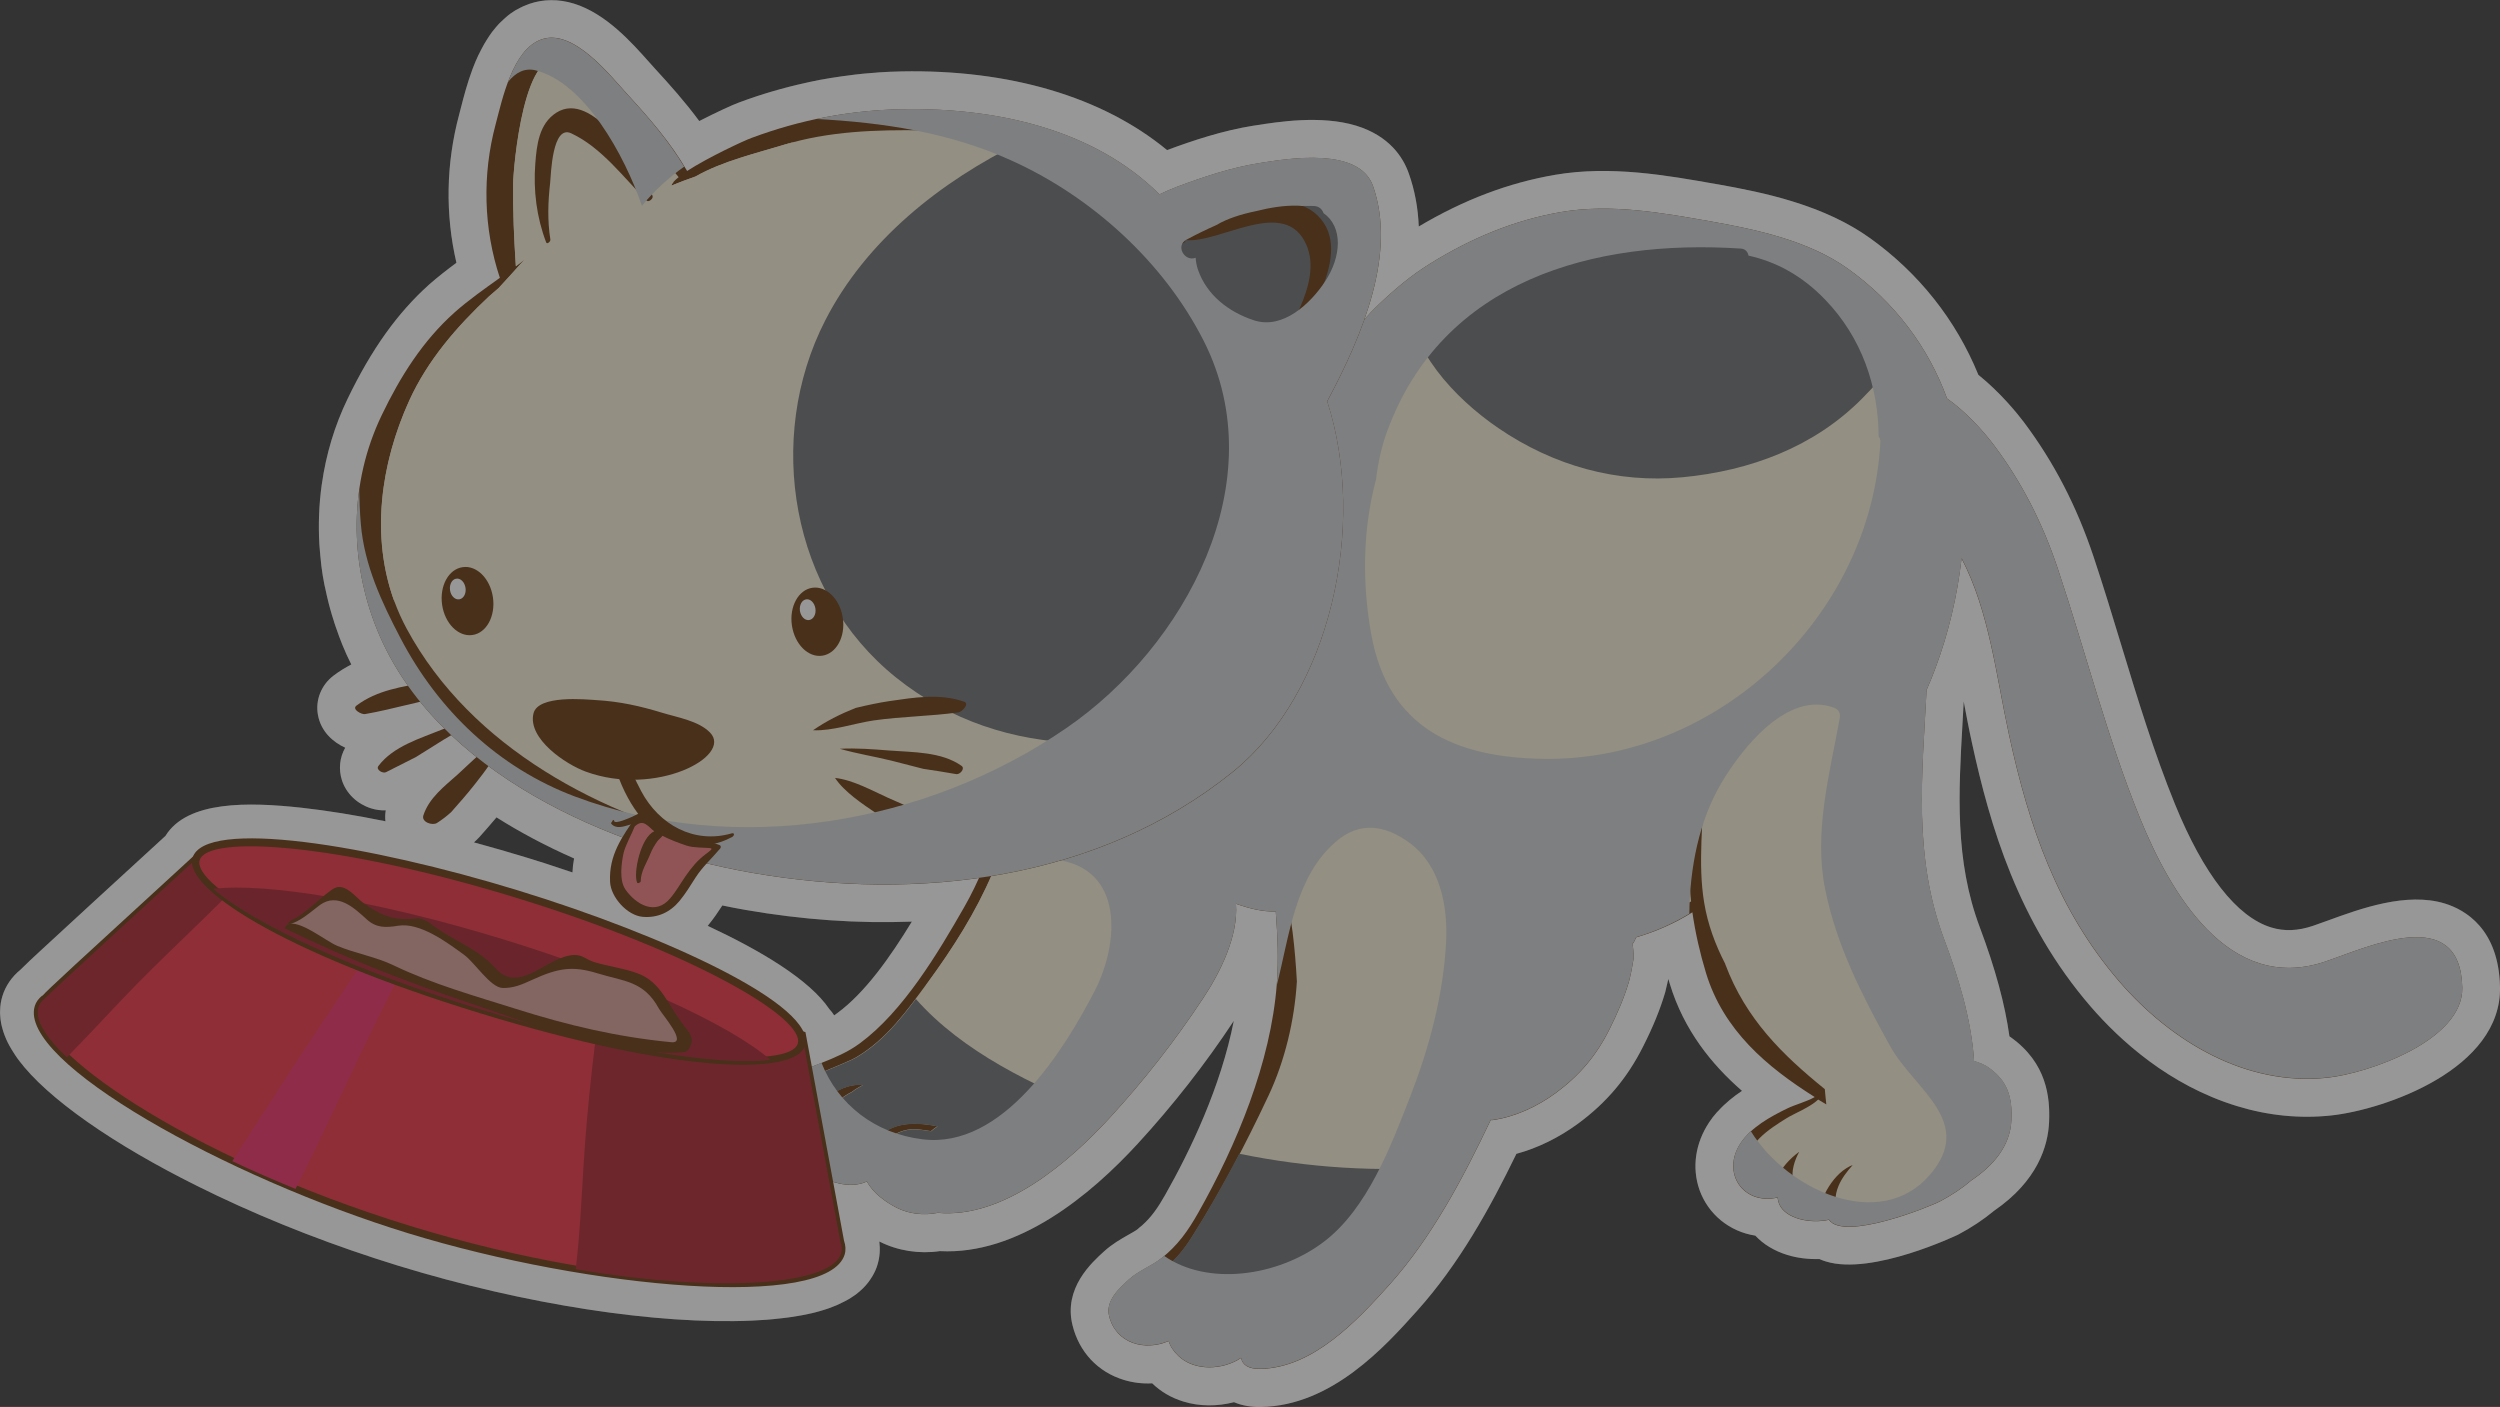 <?xml version="1.0" encoding="utf-8"?>
<!-- Generator: Adobe Illustrator 28.2.0, SVG Export Plug-In . SVG Version: 6.00 Build 0)  -->
<svg version="1.1" id="Layer_1" xmlns="http://www.w3.org/2000/svg" xmlns:xlink="http://www.w3.org/1999/xlink" x="0px" y="0px"
	 viewBox="0 0 230.71 129.84" style="enable-background:new 0 0 230.71 129.84;" xml:space="preserve">
<rect x="0" y="0" width="230.71" height="129.84" fill="#333333" stroke="none"/>
<style type="text/css">
	.st0{fill:#8DE971;}
	.st1{opacity:0.49;}
	.st2{fill:#606060;}
	.st3{fill:#FFFFFF;}
	.st4{fill:#5E2C00;}
	.st5{fill:#F6EED4;}
	.st6{fill:#67686B;}
	.st7{fill:#CDCFD0;}
	.st8{fill:#F3777A;}
	.st9{fill:#EE2939;}
	.st10{fill:#A91925;}
	.st11{fill:#EE2560;}
	.st12{fill:#A11722;}
	.st13{fill:#D69992;}
</style>
<g class="st1">
	<g>
		<path class="st2" d="M65.39,85.34c0.49-0.6,0.9-1.21,1.27-1.78c0.72,0.15,1.43,0.29,2.13,0.41c5.22,0.91,10.36,1.27,15.36,1.08
			c-2.03,3.33-4.33,6.57-6.89,8.45c-0.09,0.07-0.18,0.13-0.28,0.2c-0.13-0.21-0.28-0.4-0.44-0.57c-1.83-2.72-6.33-5.4-11.23-7.69
			C65.34,85.41,65.37,85.38,65.39,85.34z M225.62,83.38c-3.53-1.08-7.76,0.46-10.85,1.59c-0.48,0.18-0.93,0.34-1.32,0.47
			c-1.39,0.47-2.65,0.52-3.85,0.15c-3.18-0.97-6.25-4.91-8.89-11.39c-1.92-4.72-3.45-9.73-4.92-14.57c-0.82-2.71-1.67-5.5-2.59-8.26
			c-1.56-4.67-3.66-8.72-6.42-12.4c-0.62-0.82-2.17-2.74-4.21-4.38c-2.06-5.06-5.51-9.41-10.02-12.63c-1.96-1.4-4.3-2.5-7.15-3.38
			c-2.36-0.73-4.79-1.2-6.86-1.57l-0.2-0.03c-4.55-0.81-9.71-1.72-14.82-0.85c-4.31,0.74-8.43,2.3-12.59,4.77
			c-0.07-1.72-0.37-3.35-0.92-4.89c-0.52-1.49-1.79-3.47-4.85-4.41c-3.24-0.99-7.22-0.36-9.36-0.02l-0.09,0.01
			c-2.9,0.46-5.66,1.39-8.01,2.26c-5.97-4.93-14.57-7.46-24.54-7.26c-0.7,0.01-1.4,0.05-2.08,0.09c-0.1,0.01-0.21,0.02-0.31,0.03
			l-0.14,0.01c-0.57,0.04-1.13,0.09-1.71,0.16l-0.3,0.04C77.99,7,77.38,7.08,76.78,7.18l-0.19,0.03c-0.63,0.1-1.27,0.22-1.85,0.35
			c-0.03,0.01-0.1,0.02-0.14,0.03c-0.04,0.01-0.09,0.02-0.13,0.03c-2.16,0.47-4.28,1.09-6.3,1.85c-0.56,0.2-2.06,0.89-3.64,1.7
			c-1.3-1.76-2.71-3.34-4.08-4.83c-0.16-0.18-0.34-0.38-0.54-0.6c-1.59-1.79-3.99-4.5-6.96-5.41c-1.4-0.43-2.82-0.42-4.11,0.03
			c-0.37,0.13-0.73,0.29-1.06,0.48C47.63,0.9,47.49,1,47.37,1.08C47.18,1.2,47,1.33,46.83,1.47c-0.11,0.09-0.21,0.18-0.35,0.31
			c-0.14,0.13-0.28,0.26-0.43,0.41c-0.09,0.1-0.18,0.2-0.3,0.34c-0.12,0.14-0.23,0.28-0.34,0.42c-0.09,0.12-0.18,0.24-0.24,0.34
			c-0.1,0.15-0.2,0.3-0.29,0.45c-0.06,0.1-0.12,0.2-0.21,0.35c-0.09,0.16-0.18,0.32-0.28,0.52l-0.12,0.24
			C44.17,5.02,44.09,5.21,44,5.42l-0.09,0.19c-0.1,0.23-0.19,0.46-0.28,0.7c-0.01,0.02-0.01,0.03-0.02,0.05
			c-0.48,1.29-0.81,2.55-1.07,3.56l-0.17,0.66c-1.21,4.52-1.29,9.2-0.25,13.67c-0.85,0.63-1.7,1.29-2.52,2.01
			c-2.93,2.63-5.32,5.98-7.52,10.54c-1.19,2.46-1.99,5.11-2.38,7.88c0,0.02,0,0.04-0.01,0.05c-0.25,1.8-0.32,3.63-0.22,5.46
			l0.02,0.27c0.04,0.53,0.09,1.05,0.15,1.6l0.02,0.19c0.08,0.6,0.17,1.2,0.29,1.77L30,54.23c0.1,0.48,0.21,0.96,0.33,1.44
			c0.05,0.18,0.09,0.36,0.14,0.52c0.11,0.39,0.22,0.78,0.35,1.16l0.03,0.11c0.05,0.14,0.09,0.29,0.14,0.41
			c0.2,0.59,0.4,1.12,0.59,1.6c0.25,0.62,0.53,1.24,0.84,1.85c-0.55,0.29-1.1,0.62-1.64,1.03c-1.13,0.86-1.69,2.25-1.44,3.62
			c0.27,1.53,1.4,2.53,2.52,3.03c-0.52,0.91-0.63,2.01-0.3,3.02c0.4,1.22,1.41,2.18,2.69,2.58c0.45,0.14,0.9,0.2,1.35,0.18
			c-0.06,0.34-0.07,0.68-0.03,1.01c-2.79-0.57-5.4-0.99-7.75-1.25c-4.87-0.53-10.54-0.67-12.55,2.6c-1.08,0.99-3.8,3.48-6.52,5.98
			c-1.75,1.61-3.5,3.22-4.81,4.43c-0.89,0.82-1.55,1.43-2.03,1.92l0,0c-0.83,0.68-1.4,1.51-1.69,2.46c-0.13,0.42-0.2,0.86-0.21,1.31
			C0,93.4,0,93.57,0.02,93.74c0.01,0.18,0.03,0.44,0.09,0.72c0.03,0.14,0.06,0.29,0.11,0.45c0.06,0.21,0.12,0.43,0.22,0.67
			c0.04,0.11,0.09,0.23,0.14,0.34c0.09,0.2,0.18,0.39,0.29,0.58c0.06,0.11,0.12,0.22,0.2,0.35c0.11,0.18,0.23,0.36,0.35,0.55
			c0.01,0.01,0.04,0.06,0.05,0.07c0.05,0.07,0.1,0.15,0.15,0.22c0.15,0.2,0.31,0.41,0.48,0.61c0.05,0.06,0.1,0.13,0.15,0.19
			c3.05,3.61,9.5,7.91,17.64,11.78c0.03,0.02,0.08,0.04,0.12,0.06c5.28,2.51,10.91,4.68,16.75,6.48
			c11.64,3.57,23.85,5.46,32.68,5.06c0.88-0.04,1.73-0.1,2.54-0.2l0.11-0.01c0.23-0.03,0.45-0.06,0.66-0.08l0.28-0.04
			c0.65-0.09,1.26-0.21,1.84-0.34c0.13-0.03,0.26-0.06,0.37-0.09c0.14-0.04,0.29-0.07,0.44-0.12c0.16-0.05,0.31-0.09,0.49-0.15
			c0.09-0.03,0.18-0.06,0.3-0.1c0.25-0.09,0.48-0.18,0.72-0.28c0.08-0.03,0.16-0.07,0.26-0.12c0.17-0.08,0.34-0.16,0.53-0.26
			c0.09-0.05,0.18-0.1,0.26-0.14c0.19-0.11,0.38-0.23,0.55-0.35c0.06-0.04,0.13-0.09,0.18-0.12c0.25-0.19,0.49-0.4,0.67-0.58
			c0.09-0.09,0.16-0.17,0.23-0.24c0.18-0.2,0.34-0.41,0.45-0.58c0.07-0.1,0.13-0.2,0.21-0.33c0.2-0.35,0.35-0.68,0.45-1.03
			c0.21-0.68,0.26-1.41,0.17-2.14c0.01,0.01,0.03,0.02,0.04,0.02c1.66,0.84,3.65,1.15,5.54,0.87c7.22,0.38,13.9-5.16,18.27-9.92
			c3.26-3.55,6.24-7.36,8.86-11.33c-1.19,6.07-3.99,11.93-6.32,16.04c-0.64,1.13-1.26,2.06-2.16,2.85c-0.07,0.05-0.13,0.1-0.19,0.15
			c-0.07,0.06-0.14,0.12-0.21,0.19c-0.21,0.16-0.53,0.33-0.86,0.52c-0.65,0.37-1.47,0.83-2.24,1.53c-1.12,1.02-3.76,3.39-2.9,6.82
			c0.61,2.46,2.33,4.3,4.72,5.03c0.85,0.26,1.74,0.37,2.63,0.32c0.01,0,0.01,0.01,0.01,0.01c0.8,0.77,1.76,1.33,2.87,1.67
			c1.49,0.46,3.13,0.46,4.67,0.06c0.72,0.31,1.57,0.46,2.48,0.44c6.55-0.1,11.49-5.61,14.44-8.9c3.87-4.32,6.7-9.44,9.14-14.46
			c1.96-0.53,3.92-1.49,5.68-2.78c2.64-1.94,4.55-4.21,6.02-7.14c0.94-1.86,1.56-3.4,2.03-4.98c0.01-0.04,0.02-0.08,0.03-0.12
			c0.09-0.37,0.18-0.74,0.26-1.12c0.04,0.15,0.09,0.31,0.14,0.46c1.3,4.28,3.87,7.44,6.66,9.87c-0.78,0.52-1.54,1.13-2.2,1.86
			c-0.02,0.02-0.04,0.04-0.06,0.06c-0.02,0.02-0.04,0.04-0.06,0.06c-0.27,0.3-0.5,0.6-0.71,0.92c-1.29,1.94-1.61,4.21-0.89,6.25
			c0.8,2.23,2.75,3.84,5.15,4.21c0.74,0.8,1.75,1.41,2.94,1.78c0.93,0.29,1.96,0.41,2.97,0.38c0.2,0.09,0.41,0.17,0.62,0.23
			c4.28,1.31,12.11-2.45,12.18-2.48c1.25-0.66,2.34-1.39,3.33-2.21c4.01-2.75,4.98-5.98,5.07-8.21c0.09-2.21-0.18-5.42-3.57-7.82
			c-0.03-0.02-0.06-0.04-0.09-0.06c-0.41-2.96-1.31-6.27-2.73-10.05c-2.33-6.19-1.97-12.43-1.59-19.02c0.04-0.61,0.07-1.22,0.1-1.83
			c0.24,1.25,0.48,2.55,0.76,3.81c1.67,7.68,4.27,16.58,10.94,24.32c2.71,3.14,7.24,7.28,13.5,9.2l0,0
			c2.89,0.89,5.83,1.18,8.72,0.87c4.95-0.54,15.75-4.28,15.57-11.88C230.59,85.7,227.47,83.95,225.62,83.38z M43.95,77.54
			c0.09-0.08,0.18-0.17,0.27-0.27c0.49-0.55,1.04-1.17,1.6-1.84c2.2,1.39,4.59,2.66,7.16,3.79c-0.08,0.41-0.13,0.84-0.15,1.29
			c-1.84-0.63-3.31-1.09-4.13-1.34c-1.67-0.51-3.33-0.99-4.96-1.43C43.8,77.67,43.88,77.61,43.95,77.54z"/>
	</g>
	<path class="st3" d="M225.62,83.38c-3.53-1.08-7.76,0.46-10.85,1.59c-0.48,0.18-0.93,0.34-1.32,0.47
		c-1.39,0.47-2.65,0.52-3.85,0.15c-3.18-0.97-6.25-4.91-8.89-11.39c-1.92-4.72-3.45-9.73-4.92-14.57c-0.82-2.71-1.67-5.5-2.59-8.26
		c-1.56-4.67-3.66-8.72-6.42-12.4c-0.62-0.82-2.17-2.74-4.21-4.38c-2.06-5.06-5.51-9.41-10.02-12.63c-1.96-1.4-4.3-2.5-7.15-3.38
		c-2.36-0.73-4.79-1.2-6.86-1.57l-0.2-0.03c-4.55-0.81-9.71-1.72-14.82-0.85c-4.31,0.74-8.43,2.3-12.59,4.77
		c-0.07-1.72-0.37-3.35-0.92-4.89c-0.52-1.49-1.79-3.47-4.85-4.41c-3.24-0.99-7.22-0.36-9.36-0.02l-0.09,0.01
		c-2.9,0.46-5.66,1.39-8.01,2.26c-5.97-4.93-14.57-7.46-24.54-7.26c-0.7,0.01-1.4,0.05-2.08,0.09c-0.1,0.01-0.21,0.02-0.31,0.03
		l-0.14,0.01c-0.57,0.04-1.13,0.09-1.71,0.16l-0.3,0.04C77.99,7,77.38,7.08,76.78,7.18l-0.19,0.03c-0.63,0.1-1.27,0.22-1.85,0.35
		c-0.03,0.01-0.1,0.02-0.14,0.03c-0.04,0.01-0.09,0.02-0.13,0.03c-2.16,0.47-4.28,1.09-6.3,1.85c-0.56,0.2-2.06,0.89-3.64,1.7
		c-1.3-1.76-2.71-3.34-4.08-4.83c-0.16-0.18-0.34-0.38-0.54-0.6c-1.59-1.79-3.99-4.5-6.96-5.41c-1.4-0.43-2.82-0.42-4.11,0.03
		c-0.37,0.13-0.73,0.29-1.06,0.48C47.63,0.9,47.49,1,47.37,1.08C47.18,1.2,47,1.33,46.83,1.47c-0.11,0.09-0.21,0.18-0.35,0.31
		c-0.14,0.13-0.28,0.26-0.43,0.41c-0.09,0.1-0.18,0.2-0.3,0.34c-0.12,0.14-0.23,0.28-0.34,0.42c-0.09,0.12-0.18,0.24-0.24,0.34
		c-0.1,0.15-0.2,0.3-0.29,0.45c-0.06,0.1-0.12,0.2-0.21,0.35c-0.09,0.16-0.18,0.32-0.28,0.52l-0.12,0.24
		C44.17,5.02,44.09,5.21,44,5.42l-0.09,0.19c-0.1,0.23-0.19,0.46-0.28,0.7c-0.01,0.02-0.01,0.03-0.02,0.05
		c-0.48,1.29-0.81,2.55-1.07,3.56l-0.17,0.66c-1.21,4.52-1.29,9.2-0.25,13.67c-0.85,0.63-1.7,1.29-2.52,2.01
		c-2.93,2.63-5.32,5.98-7.52,10.54c-1.19,2.46-1.99,5.11-2.38,7.88c0,0.02,0,0.04-0.01,0.05c-0.25,1.8-0.32,3.63-0.22,5.46
		l0.02,0.27c0.04,0.53,0.09,1.05,0.15,1.6l0.02,0.19c0.08,0.6,0.17,1.2,0.29,1.77L30,54.23c0.1,0.48,0.21,0.96,0.33,1.44
		c0.05,0.18,0.09,0.36,0.14,0.52c0.11,0.39,0.22,0.78,0.35,1.16l0.03,0.11c0.05,0.14,0.09,0.29,0.14,0.41
		c0.2,0.59,0.4,1.12,0.59,1.6c0.25,0.62,0.53,1.24,0.84,1.85c-0.55,0.29-1.1,0.62-1.64,1.03c-1.13,0.86-1.69,2.25-1.44,3.62
		c0.27,1.53,1.4,2.53,2.52,3.03c-0.52,0.91-0.63,2.01-0.3,3.02c0.4,1.22,1.41,2.18,2.69,2.58c0.45,0.14,0.9,0.2,1.35,0.18
		c-0.06,0.34-0.07,0.68-0.03,1.01c-2.79-0.57-5.4-0.99-7.75-1.25c-4.87-0.53-10.54-0.67-12.55,2.6c-1.08,0.99-3.8,3.48-6.52,5.98
		c-1.75,1.61-3.5,3.22-4.81,4.43c-0.89,0.82-1.55,1.43-2.03,1.92l0,0c-0.83,0.68-1.4,1.51-1.69,2.46c-0.13,0.42-0.2,0.86-0.21,1.31
		C0,93.4,0,93.57,0.02,93.74c0.01,0.18,0.03,0.44,0.09,0.72c0.03,0.14,0.06,0.29,0.11,0.45c0.06,0.21,0.12,0.43,0.22,0.67
		c0.04,0.11,0.09,0.23,0.14,0.34c0.09,0.2,0.18,0.39,0.29,0.58c0.06,0.11,0.12,0.22,0.2,0.35c0.11,0.18,0.23,0.36,0.35,0.55
		c0.01,0.01,0.04,0.06,0.05,0.07c0.05,0.07,0.1,0.15,0.15,0.22c0.15,0.2,0.31,0.41,0.48,0.61c0.05,0.06,0.1,0.13,0.15,0.19
		c3.05,3.61,9.5,7.91,17.64,11.78c0.03,0.02,0.08,0.04,0.12,0.06c5.28,2.51,10.91,4.68,16.75,6.48c11.64,3.57,23.85,5.46,32.68,5.06
		c0.88-0.04,1.73-0.1,2.54-0.2l0.11-0.01c0.23-0.03,0.45-0.06,0.66-0.08l0.28-0.04c0.65-0.09,1.26-0.21,1.84-0.34
		c0.13-0.03,0.26-0.06,0.37-0.09c0.14-0.04,0.29-0.07,0.44-0.12c0.16-0.05,0.31-0.09,0.49-0.15c0.09-0.03,0.18-0.06,0.3-0.1
		c0.25-0.09,0.48-0.18,0.72-0.28c0.08-0.03,0.16-0.07,0.26-0.12c0.17-0.08,0.34-0.16,0.53-0.26c0.09-0.05,0.18-0.1,0.26-0.14
		c0.19-0.11,0.38-0.23,0.55-0.35c0.06-0.04,0.13-0.09,0.18-0.12c0.25-0.19,0.49-0.4,0.67-0.58c0.09-0.09,0.16-0.17,0.23-0.24
		c0.18-0.2,0.34-0.41,0.45-0.58c0.07-0.1,0.13-0.2,0.21-0.33c0.2-0.35,0.35-0.68,0.45-1.03c0.21-0.68,0.26-1.41,0.17-2.14
		c0.01,0.01,0.03,0.02,0.04,0.02c1.66,0.84,3.65,1.15,5.54,0.87c7.22,0.38,13.9-5.16,18.27-9.92c3.26-3.55,6.24-7.36,8.86-11.33
		c-1.19,6.07-3.99,11.93-6.32,16.04c-0.64,1.13-1.26,2.06-2.16,2.85c-0.07,0.05-0.13,0.1-0.19,0.15c-0.07,0.06-0.14,0.12-0.21,0.19
		c-0.21,0.16-0.53,0.33-0.86,0.52c-0.65,0.37-1.47,0.83-2.24,1.53c-1.12,1.02-3.76,3.39-2.9,6.82c0.61,2.46,2.33,4.3,4.72,5.03
		c0.85,0.26,1.74,0.37,2.63,0.32c0.01,0,0.01,0.01,0.01,0.01c0.8,0.77,1.76,1.33,2.87,1.67c1.49,0.46,3.13,0.46,4.67,0.06
		c0.72,0.31,1.57,0.46,2.48,0.44c6.55-0.1,11.49-5.61,14.44-8.9c3.87-4.32,6.7-9.44,9.14-14.46c1.96-0.53,3.92-1.49,5.68-2.78
		c2.64-1.94,4.55-4.21,6.02-7.14c0.94-1.86,1.56-3.4,2.03-4.98c0.01-0.04,0.02-0.08,0.03-0.12c0.09-0.37,0.18-0.74,0.26-1.12
		c0.04,0.15,0.09,0.31,0.14,0.46c1.3,4.28,3.87,7.44,6.66,9.87c-0.78,0.52-1.54,1.13-2.2,1.86c-0.02,0.02-0.04,0.04-0.06,0.06
		c-0.02,0.02-0.04,0.04-0.06,0.06c-0.27,0.3-0.5,0.6-0.71,0.92c-1.29,1.94-1.61,4.21-0.89,6.25c0.8,2.23,2.75,3.84,5.15,4.21
		c0.74,0.8,1.75,1.41,2.94,1.78c0.93,0.29,1.96,0.41,2.97,0.38c0.2,0.09,0.41,0.17,0.62,0.23c4.28,1.31,12.11-2.45,12.18-2.48
		c1.25-0.66,2.34-1.39,3.33-2.21c4.01-2.75,4.98-5.98,5.07-8.21c0.09-2.21-0.18-5.42-3.57-7.82c-0.03-0.02-0.06-0.04-0.09-0.06
		c-0.41-2.96-1.31-6.27-2.73-10.05c-2.33-6.19-1.97-12.43-1.59-19.02c0.04-0.61,0.07-1.22,0.1-1.83c0.24,1.25,0.48,2.55,0.76,3.81
		c1.67,7.68,4.27,16.58,10.94,24.32c2.71,3.14,7.24,7.28,13.5,9.2l0,0c2.89,0.89,5.83,1.18,8.72,0.87
		c4.95-0.54,15.75-4.28,15.57-11.88C230.59,85.7,227.47,83.95,225.62,83.38z M65.39,85.34c0.49-0.6,0.9-1.21,1.27-1.78
		c0.72,0.15,1.43,0.29,2.13,0.41c5.22,0.91,10.36,1.27,15.36,1.08c-2.03,3.33-4.33,6.57-6.89,8.45c-0.09,0.07-0.18,0.13-0.28,0.2
		c-0.13-0.21-0.28-0.4-0.44-0.57c-1.83-2.72-6.33-5.4-11.23-7.69C65.34,85.41,65.37,85.38,65.39,85.34z M43.95,77.54
		c0.09-0.08,0.18-0.17,0.27-0.27c0.49-0.55,1.04-1.17,1.6-1.84c2.2,1.39,4.59,2.66,7.16,3.79c-0.08,0.41-0.13,0.84-0.15,1.29
		c-1.84-0.63-3.31-1.09-4.13-1.34c-1.67-0.51-3.33-0.99-4.96-1.43C43.8,77.67,43.88,77.61,43.95,77.54z"/>
	<g>
		<g>
			<g>
				<g>
					<path class="st4" d="M227.23,91.13c-0.18-7.77-8.64-3.75-12.66-2.39c-8.96,3.03-14.34-6.5-17.08-13.23
						c-3.06-7.52-5.02-15.36-7.59-23.04c-1.38-4.13-3.28-7.92-5.9-11.4c-1-1.33-2.59-3.08-4.32-4.3c-1.73-4.73-4.82-8.88-9.16-11.98
						c-3.59-2.56-8.34-3.59-12.6-4.35c-4.51-0.8-9.24-1.66-13.82-0.88c-4.37,0.75-8.35,2.43-12.11,4.76
						c-1.75,1.08-3.32,2.4-4.8,3.82c-0.95,0.9-1.79,1.93-2.68,2.9c-0.28,0.3-1.46,1.5-1.95,1.98c-2.64,0.19-5.32,0.29-7.99,0.72
						c-5.93,0.95-11.5,2.9-16.34,6.5c-4.56,3.38-7.45,8.27-8.83,13.71c-0.5,1.97-0.75,4.01-0.51,6c0.02,0.17,0.05,0.33,0.08,0.5
						c0.08,0.49,0.18,0.97,0.32,1.45c0.3,0.99,1.14,3.79,2.32,4.19c0.43,0.64,0.86,1.25,1.24,1.8c0.24,0.34,0.5,0.66,0.75,0.99
						c-0.76,5.16-2,10.25-4.6,14.8c-2.44,4.27-5.65,9.66-9.66,12.61c-2.21,1.63-4.85,2.01-7.07,3.49c-0.2,0.13-0.41,0.28-0.61,0.44
						c-0.69,1.5-0.51,3.05,0.27,4.69c0.59,0.35,1.31,0.54,1.97,0.54c0,0.01,0,0.02,0,0.03c-0.45,2.67,3.86,4.66,6.1,3.55
						c0.56,1.08,1.77,1.93,2.75,2.43c1.14,0.58,2.52,0.73,3.79,0.47c6.08,0.55,12.15-4.71,15.88-8.78
						c3.17-3.45,6.04-7.13,8.62-11.04c1.56-2.36,3.25-5.72,3.02-8.7c1.25,0.44,2.53,0.76,3.67,0.7c0.17,2.23,0.27,4.46,0.1,6.68
						c-0.55,7.27-3.7,14.86-7.27,21.16c-0.92,1.62-1.86,2.97-3.38,4.17c-0.93,0.73-2.09,1.14-2.98,1.94
						c-0.91,0.82-2.2,1.99-1.85,3.39c0.64,2.57,3.33,3.26,5.5,2.31c0.13,0.46,0.42,0.92,0.9,1.38c1.48,1.42,4.1,1.31,5.78,0.18
						c0.12,0.61,0.63,1.03,1.77,1.01c4.85-0.08,8.92-4.42,11.9-7.74c3.96-4.42,6.82-9.87,9.37-15.23c0.03,0.01,0.09,0.02,0.18,0.01
						c2.07-0.29,4.12-1.25,5.81-2.49c2.2-1.62,3.75-3.45,4.97-5.89c0.72-1.44,1.34-2.86,1.8-4.41c0.18-0.7,0.32-1.41,0.43-2.14
						c0.01-0.06-0.01-1.01-0.12-1.28c0.23-0.36,0.19-0.28,0.35-0.66c0.01,0,0.01,0,0.02,0c1.84-0.54,3.57-1.31,5.17-2.31
						c0.27,1.89,0.7,3.77,1.25,5.58c1.61,5.31,5.61,8.68,10.04,11.47c-0.75,0.43-1.81,0.7-2.53,1.05c-1.53,0.74-3.34,1.74-4.31,3.2
						c-1.82,2.74,0.24,5.75,3.4,5.03c0.05,0.21,0.08,0.42,0.17,0.63c0.59,1.33,2.87,1.81,4.58,1.42c1.35,1.98,9.24-1.16,10.29-1.72
						c1.05-0.56,2.01-1.19,2.86-1.92c1.97-1.32,3.59-3.13,3.69-5.58c0.09-2.09-0.35-3.59-2.11-4.83c-0.31-0.22-0.8-0.44-1.34-0.6
						c-0.24-3.93-1.56-8.03-2.72-11.12c-2.93-7.77-2.06-15.28-1.66-23.12c0.28-0.64,0.54-1.29,0.79-1.95
						c1.26-3.36,2.04-6.73,2.44-10.19c2.55,4.88,3.19,10.82,4.37,16.25c1.84,8.47,4.45,16.13,10.18,22.79
						c4.78,5.54,11.72,9.69,19.2,8.88C218.48,99.07,227.34,96.04,227.23,91.13z"/>
					<path class="st5" d="M102.95,100.75c-4.62,5.33-9.89,10.13-17.17,10.07c-1.46-0.27-2.83-0.96-3.88-2.03
						c-1.74-1.77-0.37-4.18,1.91-4.55c0.67-0.11,1.42,0.04,2.09,0.14c0.19-0.16,0.39-0.31,0.6-0.45c-1.16-0.23-2.39-0.33-3.44-0.09
						c-1.81,0.41-3.29,2.03-3.4,3.86c-0.01,0.19,0.01,0.37,0.04,0.55c-1.51-0.28-3.23-0.73-4.02-2.07c-1.12-1.9,0.99-4.47,2.94-5.43
						c0.31-0.24,0.65-0.44,0.99-0.62c-2.46-0.25-4.72,2.19-5.51,4.46c-0.66-0.5-1.47-0.78-1.83-1.62c-0.27-0.63-0.1-1.43,0.27-2.14
						c1.57-1.44,5.31-2.56,6.53-3.3c2.78-1.66,4.64-4.28,6.53-6.85c4.76-6.49,8.29-13.15,8.41-21.23c1.94,2.49,4.18,4.76,6.56,6.82
						c2.84,2.45,6.32,4.24,9.77,5.63c0.91,0.37,2.02,0.88,3.19,1.31C112.68,89.66,106.96,96.13,102.95,100.75z"/>
					<path class="st5" d="M85.45,90.93c4.18,4.96,10.91,8.17,16.98,10.42c0.18-0.2,0.35-0.4,0.52-0.6
						c4.01-4.63,9.73-11.09,10.59-17.51c-1.17-0.43-2.28-0.94-3.19-1.31c-3.45-1.39-6.93-3.18-9.77-5.63
						c-2.38-2.07-4.62-4.33-6.56-6.82c-0.11,8.08-3.65,14.74-8.41,21.23C85.56,90.78,85.51,90.86,85.45,90.93z"/>
					<path class="st6" d="M84.52,92.19c-1.54,2.06-3.18,4.02-5.42,5.36c-1.22,0.73-4.96,1.85-6.53,3.3
						c-0.37,0.71-0.54,1.52-0.27,2.14c0.36,0.84,1.17,1.12,1.83,1.62c0.78-2.27,3.04-4.71,5.51-4.46c-0.35,0.18-0.69,0.38-0.99,0.62
						c-1.95,0.96-4.06,3.53-2.94,5.43c0.79,1.34,2.51,1.79,4.02,2.07c-0.03-0.18-0.05-0.36-0.04-0.55c0.1-1.83,1.59-3.45,3.4-3.86
						c1.05-0.24,2.28-0.14,3.44,0.09c-0.21,0.14-0.41,0.29-0.6,0.45c-0.67-0.09-1.41-0.25-2.09-0.14c-2.29,0.37-3.65,2.78-1.91,4.55
						c1.05,1.07,2.42,1.76,3.88,2.03c6.45,0.05,11.32-3.71,15.56-8.28C95.43,100.23,88.82,97.07,84.52,92.19z"/>
					<path class="st5" d="M147,94.96c-1.49,2.7-5.13,6.99-8.81,7.03c0.03-0.06,0.05-0.11,0.08-0.17c2.06-4.42,3.73-8.97,4.26-13.7
						c0.05,0,0.11-0.01,0.16-0.04c0.38-0.21,0.49-0.26,0.6-0.34c0.02,0.48,2.45-0.07,3.08-0.19c1.37-0.27,2.72-0.54,4.06-0.91
						C149.27,89.46,148.49,92.27,147,94.96z"/>
					<path class="st5" d="M175.68,80.17c0.7,2.7,1.68,5.33,2.44,8.11c0.16,0.59,0.31,1.18,0.47,1.77c0.24,0.65,0.48,1.3,0.68,1.95
						c0.5,1.59,0.91,3.54,1.09,5.57c0.01,0.05,0.02,0.09,0.03,0.14c-0.14,0.01-0.26,0.04-0.38,0.07c1.82,0.48,3.61,2.25,3.97,3.79
						c0.23,1,0.02,1.94-0.45,2.82c-0.44,1.95-1.91,3.41-3.49,4.68c-2.12,1.41-5.51,3.1-7.95,3.25c-0.76,0.25-1.52,0.31-2.1-0.17
						c-0.81-0.67-0.69-1.85-0.32-2.72c0.3-0.71,0.78-1.33,1.3-1.91c-0.08,0.04-0.16,0.06-0.25,0.1c-0.93,0.47-1.63,1.31-2.14,2.21
						c-0.32,0.56-0.37,1.14-0.26,1.63c-1.45-0.07-2.83-0.67-2.89-2.33c0-0.1,0.01-0.21,0.02-0.31c-0.13-0.78,0.14-1.71,0.59-2.53
						c-0.45,0.33-0.87,0.71-1.22,1.12c-0.63,0.72-0.93,1.59-0.9,2.47c-0.98-0.59-1.83-0.71-2.4-2.08c-0.86-2.04,1.96-3.73,3.34-4.6
						c0.72-0.45,2.18-1.01,2.93-1.73c0.25,0.15,0.5,0.3,0.75,0.45c-0.04-0.47-0.11-0.93-0.14-1.41c-3.9-3.16-7.29-6.46-9.19-11.54
						c0-0.01-0.01-0.03-0.01-0.04c-0.91-1.76-1.6-3.62-1.93-5.61c-0.62-3.7-0.05-7.58-0.04-11.34c-0.5,2.15-1.18,4.33-1.32,6.46
						c-0.11,1.57-0.02,3.17,0.15,4.75c-2.64,1.36-5.41,2.38-8.31,3.04c-1.65,0.37-3.77,0.28-5.15,1.39
						c0.18-1.94,0.18-3.91-0.09-5.92c-0.13,0.25-0.26,0.51-0.39,0.76c-0.54,7.12-2.83,13.71-5.85,20.07
						c-0.09,0.11-0.15,0.23-0.17,0.36c-0.78,1.62-1.59,3.24-2.43,4.84c-1.94,3.66-4.1,7.2-6.78,10.37
						c-1.18,1.39-2.48,2.69-3.84,3.91c-0.95,0.83-1.99,1.53-3.11,2.1c-0.43,0.36-0.87,0.68-1.35,0.88
						c-0.97,0.39-2.18,0.17-2.37-1.05c-0.17-1.07,0.46-2.1,1.22-2.97c-0.07,0.01-0.14,0.01-0.2,0.04c-0.89,0.43-2.19,1.97-2.61,3.29
						c-1.61,0.46-3.12,0.7-4.55-0.43c-1.53-1.21-0.97-2.98,0.18-4.22c0.12-0.14-0.1-0.15-0.18-0.08c-1.17,0.97-2.27,2.18-2.34,3.45
						c-1,0-1.86-0.27-2.72-0.9c-1.95-1.43,0.64-3.72,2-4.69c1.29-0.92,2.13-1.92,2.98-3.26c2.67-4.21,4.96-8.59,7.08-13.1
						c1.48-3.16,2.38-6.87,2.6-10.5c-0.17-2.99-0.46-5.98-1.2-8.89c-0.43-1.66-1.19-3.07-1.97-4.46c0.42,1.22,0.84,2.45,0.96,3.79
						c0.07,0.8,0.15,1.6,0.21,2.41c-2.15-0.32-4.53-1.53-6.46-2.26c-3.48-1.32-6.69-3.2-9.61-5.49c-2.66-2.07-4.99-4.66-7.14-7.24
						c-1.19-1.43-2.97-3.51-4.14-5.67c-0.35-1.35-0.58-2.71-0.64-3.16c-0.39-2.91,0.84-6.31,1.88-9c2.5-6.42,8.03-10.83,14.24-13.39
						c5.41-2.23,11.24-2.55,17-2.8c1.07-0.04,2.12-0.13,3.15-0.26c1.31-0.73,2.62-1.45,3.93-2.18c-2.29,0.63-4.63,0.9-7,1.07
						c3.15-2.25,5.73-5.11,8.94-7.33c3.9-2.7,8.55-4.47,13.26-4.97c4.4-0.46,8.93,0.56,13.24,1.34c4.79,0.86,9.37,2.61,13.09,5.8
						c2.45,2.1,4.19,4.58,5.43,7.28c3.3,5.63,3.38,11.94,2.21,18.44c-0.18,1.11-0.41,2.21-0.68,3.29c-1.06,4.54-2.55,9.13-3.8,13.59
						c0.56-1.13,1.13-2.26,1.68-3.39C175.55,71.41,175.12,75.76,175.68,80.17z"/>
					<path class="st6" d="M114.36,106.47c-1.36,2.61-2.8,5.17-4.38,7.67c-0.85,1.34-1.69,2.33-2.98,3.26
						c-1.35,0.97-3.95,3.27-2,4.69c0.86,0.63,1.72,0.9,2.72,0.9c0.07-1.28,1.17-2.48,2.34-3.45c0.08-0.07,0.3-0.06,0.18,0.08
						c-1.15,1.25-1.71,3.01-0.18,4.22c1.43,1.14,2.94,0.9,4.55,0.43c0.42-1.32,1.72-2.86,2.61-3.29c0.06-0.03,0.13-0.03,0.2-0.04
						c-0.76,0.87-1.39,1.9-1.22,2.97c0.19,1.22,1.4,1.44,2.37,1.05c0.48-0.2,0.93-0.52,1.35-0.88c1.12-0.57,2.16-1.27,3.11-2.1
						c1.36-1.22,2.65-2.52,3.84-3.91c2.68-3.16,4.84-6.71,6.78-10.37c0.01-0.01,0.01-0.03,0.02-0.04
						C127.14,108.18,120.73,107.78,114.36,106.47z"/>
					<path class="st6" d="M138.28,39.51c5.04,3.44,10.9,5.12,17.02,4.53c6.22-0.6,12.13-2.79,16.57-7.29
						c1.13-1.14,2.44-2.58,3.56-4.16c-1.07-1.71-2.38-3.31-4.03-4.73c-3.72-3.2-8.3-4.94-13.09-5.8c-4.31-0.77-8.84-1.8-13.24-1.34
						c-4.71,0.5-9.36,2.27-13.26,4.97c-0.68,0.47-1.33,0.99-1.96,1.5C130,32.22,134.21,36.73,138.28,39.51z"/>
					<path class="st6" d="M128.41,28.39c-1.82,1.58-3.57,3.21-5.54,4.62c2.24-0.16,4.47-0.43,6.64-0.99
						C128.96,30.86,128.58,29.64,128.41,28.39z"/>
					<path class="st5" d="M222.91,95.22c-3.43,2.49-8.2,3.55-12.3,3c-8.31-1.11-15.24-9.24-18.94-16.16
						c-3.53-6.6-4.7-14.47-6.15-21.72c-0.79-3.92-2.07-7.55-4.34-10.5c0.09-1.19,0.14-2.38,0.14-3.6c0-2.21-0.25-4.37-0.74-6.44
						c1.39,1.48,2.59,3.16,3.4,4.33c2.13,3.1,3.45,6.74,4.64,10.29c2.13,6.4,3.86,12.88,6.18,19.22
						c3.21,8.77,9.64,20.62,21.02,15.85c2.04-0.86,4.15-2.09,6.46-1.96c1.52,0.2,2.56,0.97,3.12,2.32
						C226.52,92.05,224.45,94.09,222.91,95.22z"/>
				</g>
				<path class="st7" d="M227.23,91.13c-0.18-7.77-8.64-3.75-12.66-2.39c-8.96,3.03-14.34-6.5-17.08-13.23
					c-3.06-7.52-5.02-15.36-7.59-23.04c-1.38-4.13-3.28-7.92-5.9-11.4c-1-1.33-2.59-3.08-4.32-4.3c-1.73-4.73-4.82-8.88-9.16-11.98
					c-3.59-2.56-8.34-3.59-12.6-4.35c-4.51-0.8-9.24-1.66-13.82-0.88c-4.37,0.75-8.35,2.43-12.11,4.76c-1.75,1.08-3.32,2.4-4.8,3.82
					c-0.95,0.9-1.79,1.93-2.68,2.9c-0.28,0.3-1.46,1.5-1.95,1.98c-2.64,0.19-5.32,0.29-7.99,0.72c-5.93,0.95-11.5,2.9-16.34,6.5
					c-4.56,3.38-7.45,8.27-8.83,13.71c-0.5,1.97-0.75,4.01-0.51,6c0.02,0.17,0.05,0.33,0.08,0.5c0.08,0.49,0.18,0.97,0.32,1.45
					c0.3,0.99,1.14,3.79,2.32,4.19c0.43,0.64,0.86,1.25,1.24,1.8c0.24,0.34,0.5,0.66,0.75,0.99c-0.59,3.99-1.47,7.94-3.05,11.64
					c2.17-0.96,4.47-1.46,6.78-1.2c6.48,0.74,5.93,7.76,3.72,12.07c-2.84,5.51-8.5,14.67-15.92,13.75c-4.41-0.54-7.8-3.22-9.32-7.06
					c-1.21,0.49-2.43,0.95-3.54,1.69c-0.2,0.13-0.41,0.28-0.61,0.44c-0.69,1.5-0.51,3.05,0.27,4.69c0.59,0.35,1.31,0.54,1.97,0.54
					c0,0.01,0,0.02,0,0.03c-0.45,2.67,3.86,4.66,6.1,3.55c0.56,1.08,1.77,1.93,2.75,2.43c1.14,0.58,2.52,0.73,3.79,0.47
					c6.08,0.55,12.15-4.71,15.88-8.78c3.17-3.45,6.04-7.13,8.62-11.04c1.56-2.36,3.25-5.72,3.02-8.7c1.25,0.44,2.53,0.76,3.67,0.7
					c0.17,2.23,0.27,4.46,0.1,6.68c-0.01,0.08-0.02,0.17-0.03,0.26c1.22-4.78,1.7-10.09,5.47-13.36c2.19-1.9,4.54-1.56,6.79,0.09
					c2.86,2.09,3.56,5.85,3.39,9.19c-0.26,4.89-1.55,9.72-3.32,14.26c-1.79,4.58-3.94,10.34-7.98,13.39
					c-4.27,3.23-10.75,4.08-14.73,1.28c-0.08,0.07-0.15,0.15-0.24,0.21c-0.93,0.73-2.09,1.14-2.98,1.94
					c-0.91,0.82-2.2,1.99-1.85,3.39c0.64,2.57,3.33,3.26,5.5,2.31c0.13,0.46,0.42,0.92,0.9,1.38c1.48,1.42,4.1,1.31,5.78,0.18
					c0.12,0.61,0.63,1.03,1.77,1.01c4.85-0.08,8.92-4.42,11.9-7.74c3.96-4.42,6.82-9.87,9.37-15.23c0.03,0.01,0.09,0.02,0.18,0.01
					c2.07-0.29,4.12-1.25,5.81-2.49c2.2-1.62,3.75-3.45,4.97-5.89c0.72-1.44,1.34-2.86,1.8-4.41c0.18-0.7,0.32-1.41,0.43-2.14
					c0.01-0.06-0.01-1.01-0.12-1.28c0.23-0.36,0.19-0.28,0.35-0.66c0.01,0,0.01,0,0.02,0c1.74-0.51,3.37-1.24,4.89-2.16
					c0.04-4.26,0.9-8.57,2.94-12.03c1.88-3.19,6.11-8.61,10.43-6.97c0.43,0.16,0.59,0.53,0.51,0.96
					c-0.94,5.15-2.41,10.53-1.35,15.78c1.06,5.23,3.44,9.87,6.01,14.5c2.19,3.96,7.92,6.97,3.62,11.9
					c-4.57,5.24-13.09,1.41-16.48-4.06c-0.36,0.33-0.68,0.68-0.94,1.07c-1.82,2.74,0.24,5.75,3.4,5.03
					c0.05,0.21,0.08,0.42,0.17,0.63c0.59,1.33,2.87,1.81,4.58,1.42c1.35,1.98,9.24-1.16,10.29-1.72c1.05-0.56,2.01-1.19,2.86-1.92
					c1.97-1.32,3.59-3.13,3.69-5.58c0.09-2.09-0.35-3.59-2.11-4.83c-0.31-0.22-0.8-0.44-1.34-0.6c-0.24-3.93-1.56-8.03-2.72-11.12
					c-2.93-7.77-2.06-15.28-1.66-23.12c0.28-0.64,0.54-1.29,0.79-1.95c1.26-3.36,2.04-6.73,2.44-10.19
					c2.55,4.88,3.19,10.82,4.37,16.25c1.84,8.47,4.45,16.13,10.18,22.79c4.78,5.54,11.72,9.69,19.2,8.88
					C218.48,99.07,227.34,96.04,227.23,91.13z M142.43,70.03c-8.19-0.12-14.32-2.88-15.88-11.46c-0.86-4.76-0.8-9.72,0.44-14.34
					c0.18-1.53,0.51-3.03,1.02-4.42c5.11-13.96,19.08-17.76,32.65-16.87c0.42,0.03,0.64,0.32,0.7,0.65c2.52,0.56,4.92,1.81,7.11,4.1
					c3.32,3.46,4.87,7.95,4.9,12.6c0.1,0.12,0.17,0.27,0.16,0.48C172.69,56.88,158.52,70.27,142.43,70.03z"/>
				<g>
					<g>
						<path class="st4" d="M32.89,65.12c1.89-1.43,4.27-1.77,6.56-2.16c1.04-0.18,2.09-0.28,3.14-0.35c1.52,0.1,3,0.34,4.38,0.77
							c-1.69,0.63-3.85,0.55-5.63,0.85c-2.58,0.44-5.08,1.22-7.66,1.67C33.4,65.96,32.44,65.47,32.89,65.12z"/>
						<path class="st4" d="M40.96,68.25c-0.86,0.53-1.73,1.08-2.59,1.62c-0.92,0.46-1.84,0.92-2.75,1.39
							c-0.29,0.15-0.96-0.23-0.7-0.57c1.37-1.83,3.9-2.56,5.94-3.39c1.4-0.57,2.82-1.16,4.28-1.54
							C43.8,66.66,42.34,67.39,40.96,68.25z"/>
						<path class="st4" d="M43.83,72.36c-0.7,0.89-1.45,1.75-2.2,2.59c-0.41,0.37-0.85,0.71-1.31,1c-0.42,0.26-1.45-0.08-1.25-0.7
							c0.53-1.63,1.95-2.69,3.19-3.8c1.23-1.11,2.58-2.57,4.12-3.26C45.95,69.7,44.62,71.35,43.83,72.36z"/>
					</g>
					<path class="st4" d="M122.48,37.04c3.33-6.23,6.4-13.68,4.23-19.86c-1.28-3.63-7.75-2.56-10.47-2.13
						c-2.6,0.41-5.2,1.28-7.65,2.2c-0.53,0.2-1.06,0.44-1.59,0.69c-6.15-6.12-15.33-8.02-23.78-7.86c-4.82,0.1-9.35,0.97-13.87,2.65
						c-0.64,0.23-3.97,1.77-5.94,3.05c-1.52-2.62-3.4-4.78-5.53-7.1c-1.63-1.78-4.98-6.07-7.9-5.05c-2.68,0.93-3.63,5.55-4.24,7.84
						c-1.25,4.66-1.12,9.62,0.39,14.17c-1.45,1.04-2.91,2.06-4.2,3.21c-2.93,2.62-5.01,5.94-6.7,9.46
						c-3.02,6.27-3.01,13.48-0.41,19.85c5.38,13.16,21.6,20.12,34.58,22.39c15.29,2.67,31.97,0.7,44.38-9.32
						C122.77,63.96,126.2,48.51,122.48,37.04z"/>
					<path class="st5" d="M111.51,71.2c-12.12,9.77-29.72,10.23-44.18,6.87c-11.79-2.74-23.84-9.03-29.79-20.03
						c-3.58-6.62-2.78-14.41,0.23-21.06c1.7-3.74,4.41-6.86,7.38-9.64c0.28-0.25,0.58-0.51,0.87-0.75c0.81-0.88,1.62-1.76,2.41-2.66
						c-0.27,0.22-0.54,0.43-0.82,0.65c-0.17-2.55-0.28-5.09-0.25-7.65c0.01-1.21,0.99-13.51,4.82-11.17
						c4.03,2.46,7.38,6.82,10.45,10.59c-0.38,0.3-0.63,0.57-0.67,0.79c0.73-0.31,1.48-0.58,2.24-0.85c2.46-1.41,5.75-2.18,8.14-2.92
						c4.14-1.27,8.58-1.41,12.87-1.34c7.26,0.1,15.07,1.89,20.92,6.36c-0.17,0.09-0.35,0.17-0.51,0.26c-0.65,0.32-0.91,0.66-1.14,1
						c1.28-0.22,2.59-0.68,3.84-0.82l0.08-0.01c2.39-0.78,4.84-1.35,7.35-1.77c4.83-0.82,8.77-0.38,8.81,4.98
						c0.03,4.39-1.19,8.83-2.79,13.08c-0.49-1.19-1.07-2.31-1.73-3.37c0.45,1.83,0.59,3.79,0.78,5.57c0.08,0.77,0.17,1.54,0.26,2.31
						c0.01-0.02,0.03-0.05,0.04-0.07C123.35,50.86,120.37,64.05,111.51,71.2z"/>
					<path class="st5" d="M72.33,13.36c-2.39,0.74-5.68,1.5-8.14,2.92c-0.75,0.26-1.5,0.54-2.24,0.85c0.02-0.11,0.11-0.24,0.23-0.37
						c-2.78,1.21-5.3,2.61-8.02,4.15c-1.04,0.59-3.72,2.23-4.79,0.77c-1.12-1.53-0.9-3.7-0.78-5.5c0.19-3.02,0.6-5.87,2.18-8.5
						c0.14-0.23,0.41-0.37,0.67-0.36c0,0,0.01,0,0.01,0c0.07-0.04,0.15-0.06,0.23-0.07c0.39-0.41,0.84-0.73,1.32-0.94
						c-0.27-0.19-0.55-0.39-0.83-0.56c-3.84-2.35-4.81,9.95-4.82,11.17c-0.03,2.56,0.08,5.1,0.25,7.65
						c0.28-0.21,0.55-0.43,0.82-0.65c-0.79,0.9-1.6,1.78-2.41,2.66c-0.29,0.25-0.59,0.5-0.87,0.75c-2.97,2.78-5.68,5.9-7.38,9.64
						c-2.65,5.85-3.58,12.56-1.35,18.6C35.65,45.59,39.66,35.12,47,28.35c7.66-7.07,16.72-11.94,26.39-15.27
						C73.03,13.16,72.68,13.25,72.33,13.36z"/>
					<path class="st6" d="M105.61,18.63c0.17-0.09,0.34-0.17,0.51-0.26c-3.44-2.62-7.55-4.32-11.84-5.29
						c-7.54,3.69-14.37,9.14-18.13,16.5c-5.56,10.86-3.2,25.15,6.56,32.96c9.96,7.98,23.44,7.42,34.54,1.94
						c4.3-7.21,5.51-16.59,3.85-24.97c-0.02,0.02-0.03,0.05-0.04,0.07c-0.09-0.77-0.17-1.54-0.26-2.31
						c-0.19-1.78-0.33-3.74-0.78-5.57c0.66,1.06,1.24,2.19,1.73,3.37c1.6-4.25,2.82-8.69,2.79-13.08c-0.04-5.36-3.98-5.8-8.81-4.98
						c-2.51,0.42-4.96,0.99-7.35,1.77l-0.08,0.01c-1.25,0.14-2.56,0.61-3.84,0.82C104.7,19.29,104.96,18.96,105.61,18.63z"/>
					<path class="st4" d="M65.53,67.61c-1.05-1.09-3.05-1.41-4.41-1.83c-2.07-0.63-3.91-1.04-6.08-1.17
						c-0.99-0.06-5.4-0.51-5.81,1.24c-0.55,2.33,2.99,4.69,4.83,5.36C60.51,73.57,67.64,69.79,65.53,67.61z"/>
					<g>
						<g>
							<path class="st4" d="M77.78,57.04c0.25,1.73-0.6,3.28-1.9,3.47c-1.3,0.19-2.55-1.07-2.8-2.8c-0.25-1.73,0.6-3.29,1.9-3.47
								C76.28,54.06,77.53,55.32,77.78,57.04z"/>
						</g>
						<g>
							<path class="st3" d="M75.25,56.16c0.08,0.53-0.18,1-0.58,1.06c-0.39,0.06-0.77-0.32-0.85-0.85c-0.07-0.53,0.18-1,0.58-1.06
								C74.79,55.25,75.17,55.63,75.25,56.16z"/>
						</g>
					</g>
					<g>
						<g>
							<path class="st4" d="M45.49,55.13c0.25,1.73-0.6,3.29-1.89,3.47c-1.3,0.19-2.55-1.06-2.8-2.79c-0.25-1.74,0.6-3.29,1.9-3.47
								C43.99,52.15,45.24,53.4,45.49,55.13z"/>
						</g>
						<g>
							<path class="st3" d="M42.96,54.25c0.08,0.53-0.18,1-0.58,1.06c-0.39,0.06-0.78-0.32-0.85-0.85c-0.07-0.53,0.18-1,0.58-1.06
								C42.5,53.34,42.88,53.72,42.96,54.25z"/>
						</g>
					</g>
					<g>
						<path class="st4" d="M88.98,64.76c-2.24-0.79-4.61-0.39-6.9-0.06c-1.05,0.16-2.08,0.38-3.11,0.63
							c-1.42,0.56-2.76,1.24-3.94,2.06c1.79,0.08,3.83-0.65,5.62-0.91c2.6-0.37,5.21-0.38,7.8-0.74
							C88.74,65.71,89.51,64.96,88.98,64.76z"/>
						<path class="st4" d="M82.24,70.19c0.98,0.25,1.97,0.5,2.96,0.76c1.02,0.15,2.03,0.31,3.05,0.49c0.33,0.06,0.84-0.51,0.49-0.76
							c-1.86-1.32-4.49-1.25-6.69-1.42c-1.51-0.12-3.04-0.24-4.55-0.16C79.05,69.55,80.66,69.8,82.24,70.19z"/>
						<path class="st4" d="M80.76,74.98c0.94,0.64,1.91,1.22,2.88,1.8c0.51,0.23,1.02,0.42,1.55,0.55c0.48,0.12,1.36-0.52,0.98-1.05
							c-1-1.39-2.68-1.96-4.19-2.64c-1.51-0.68-3.24-1.66-4.92-1.85C77.92,73.1,79.7,74.26,80.76,74.98z"/>
					</g>
					<path class="st4" d="M60.22,18.08c-0.92-2.3-2.3-4.47-4.08-6.19c-1.25-1.21-3.06-2.6-4.8-1.49c-1.6,1.02-1.81,2.99-1.94,4.7
						c-0.19,2.47,0.12,4.95,1,7.26c0.08,0.23,0.42-0.08,0.39-0.25c-0.28-1.77-0.22-3.48-0.02-5.25c0.08-0.8,0.19-5.37,1.94-4.56
						c2.81,1.31,4.83,4.08,6.96,6.21C59.87,18.7,60.31,18.32,60.22,18.08z"/>
					<path class="st4" d="M122.16,20.57c-2.85-4.26-10.08-0.12-13.25,1.6c-0.27,0.15-0.21,0.55,0.12,0.37
						c0.09-0.06,0.19-0.11,0.28-0.17c0.06-0.04,0.17-0.21,0.04-0.22c3.2,0.38,9.25-4.12,11.22,0.47c1.53,3.56-2.05,8.23-3.46,11.26
						c-0.16,0.34,0.27,0.31,0.42,0.1C119.55,31.18,124.67,24.33,122.16,20.57z"/>
					<path class="st7" d="M49.46,6.5c4.52,1.17,8.16,7.79,9.78,12.49c1.11-1.35,2.44-2.58,3.9-3.61c-1.47-2.43-3.25-4.5-5.27-6.69
						c-1.63-1.78-4.98-6.07-7.9-5.05c-1.49,0.51-2.44,2.18-3.1,3.94C47.58,6.69,48.43,6.23,49.46,6.5z"/>
					<path class="st7" d="M126.71,17.17c-1.28-3.63-7.75-2.56-10.47-2.13c-2.6,0.41-5.2,1.28-7.65,2.2
						c-0.53,0.2-1.06,0.44-1.59,0.69c-6.15-6.12-15.33-8.02-23.78-7.86c-2.71,0.06-5.32,0.36-7.89,0.91
						c6.15,0.33,12.21,1.22,17.94,3.8c7.42,3.33,14.11,9.36,17.82,16.69c6.54,12.92-1.66,28.16-12.71,35.74
						c-12.94,8.89-30.46,11.88-45.31,6.3c-7.09-2.66-12.63-7.96-16.11-14.62c-1.74-3.33-3.34-6.73-3.66-10.53
						c-0.09-1.07-0.13-2.13-0.15-3.2c-0.62,4.36-0.03,8.85,1.66,12.99c5.38,13.16,21.6,20.12,34.58,22.39
						c15.29,2.67,31.97,0.7,44.38-9.32c9-7.26,12.43-22.71,8.71-34.19C125.81,30.8,128.88,23.35,126.71,17.17z M115.72,29.56
						c-2.32-0.76-4.36-2.32-5.17-4.68c-0.13-0.39-0.19-0.75-0.21-1.09c-1.03,0.39-1.89-1.12-0.85-1.67
						c0.85-0.46,1.79-0.92,2.76-1.35c1.01-0.6,2.31-1.01,3.64-1.28c1.3-0.33,2.6-0.54,3.85-0.51c0.14,0,0.26,0.02,0.4,0.03
						c0.43-0.01,0.81-0.01,1.12,0c0.47,0.02,0.76,0.31,0.88,0.66c1.81,1.26,1.67,4.01,0.13,6.33
						C120.95,27.98,118.42,30.44,115.72,29.56z"/>
					<path class="st4" d="M67.51,76.91c-3.47,1-6.7-0.81-8.34-3.9c-1.01-1.92-2.41-5.03-2.26-7.2c0.01-0.14-0.27-0.05-0.28,0.07
						c-0.01,0.06-0.02,0.12-0.02,0.19c-0.01,0.1,0.18,0.02,0.2-0.04c-1.23,2.52,0.33,6.75,2.08,9.07c-0.17,0.09-0.34,0.18-0.5,0.25
						c-0.23,0.1-1.75,0.8-1.72,0.37c0.01-0.08-0.13-0.03-0.14,0.01c-0.03,0.07-0.07,0.13-0.12,0.19c-0.02,0.03-0.02,0.07,0,0.1
						c0.44,0.5,1.09,0.27,1.64,0.11c0.34-0.11,0.89-0.22,1.32-0.44c2.13,2.36,5.46,3.06,8.21,1.54
						C67.78,77.11,67.81,76.82,67.51,76.91z"/>
					<g>
						<path class="st4" d="M66.41,77.99c-1.01-0.42-2.08-0.28-3.12-0.64c-1.03-0.35-2.38-0.83-3.05-1.72
							c-0.38-0.5-0.8-0.54-1.18-0.35c0.02-0.16-0.25-0.08-0.31,0.01c-1.36,1.94-2.57,3.63-2.45,6.09c0.06,1.41,1.58,3.11,3.02,3.23
							c1.36,0.11,2.51-0.41,3.39-1.47c0.56-0.68,1.01-1.42,1.48-2.16c0.65-1.01,1.53-1.79,2.29-2.7
							C66.55,78.17,66.52,78.03,66.41,77.99z"/>
						<path class="st8" d="M65.09,78.85c-0.74,0.55-1.3,1.25-1.82,2c-0.48,0.69-0.88,1.42-1.43,2.06c-1.36,1.61-3.15,0.56-4.12-0.82
							c-0.6-0.86-0.37-2.47-0.17-3.38c0.15-0.66,0.74-1.73,1.03-2.45c0.01-0.01,0.02-0.01,0.03-0.02c0.77-0.7,1.18,0.02,1.77,0.48
							c-1.25,0.52-1.95,3.85-1.59,4.72c0.06,0.14,0.34,0,0.34-0.12c0-0.9,0.57-1.72,0.89-2.53c0.16-0.42,0.39-0.78,0.64-1.15
							c0.13-0.19,0.36-0.32,0.47-0.51c0.7,0.36,1.47,0.65,2.18,0.89c0.41,0.14,0.76,0.16,1.18,0.19
							C65.75,78.3,66.06,78.13,65.09,78.85z"/>
					</g>
				</g>
			</g>
			<g>
				<g>
					<g>
						<path class="st9" d="M77.55,114.57l-3.52-19.04L18.1,79.26c0,0-14.03,12.85-13.98,12.89c-0.28,0.23-0.48,0.5-0.57,0.8
							c-1.2,3.91,13.77,14.25,34.22,20.53c20.45,6.28,38.65,6.11,39.85,2.2C77.72,115.34,77.69,114.97,77.55,114.57z"/>
						<path class="st4" d="M37.67,113.81C20.84,108.65,1.64,97.96,3.21,92.84c0.11-0.36,0.34-0.68,0.68-0.96l0.02,0.02
							c0.52-0.59,2.94-2.81,13.95-12.9l0.14-0.13l0.19,0.05l56.14,16.33l3.56,19.25c0.15,0.43,0.18,0.87,0.06,1.27
							C76.38,120.9,54.49,118.97,37.67,113.81z M4.48,92.28l0,0.02l-0.14,0.11c-0.24,0.2-0.39,0.4-0.46,0.63
							c-1.07,3.47,13.05,13.67,33.99,20.1c20.94,6.43,38.35,5.91,39.42,2.43c0.08-0.25,0.06-0.55-0.06-0.89l-3.5-18.88L18.19,79.65
							C14.49,83.05,5.52,91.27,4.48,92.28z"/>
					</g>
					<path class="st10" d="M6.17,97.57c1.68-1.71,3.33-3.47,4.98-5.22c3.79-4.02,7.95-7.68,11.73-11.7l-4.78-1.39
						c0,0-14.03,12.85-13.98,12.89c-0.28,0.23-0.48,0.5-0.57,0.8C3.21,94.05,4.16,95.68,6.17,97.57z"/>
					<path class="st11" d="M39.38,85.46l-3.03-0.88C31.25,92,26.3,99.53,21.46,107.12c-0.01,0.01-0.02,0.02-0.02,0.04
						c1.83,0.87,3.8,1.72,5.83,2.56C31.38,101.67,34.83,93.27,39.38,85.46z"/>
					<path class="st10" d="M77.55,114.57l-3.52-19.04l-18.38-5.34c-0.71,5.74-1.44,11.48-1.79,17.25c-0.2,3.22-0.34,6.48-0.73,9.69
						c13.46,2.27,23.6,1.43,24.48-1.45C77.72,115.34,77.69,114.97,77.55,114.57z"/>
					<g>
						<path class="st9" d="M73.96,96.41c-0.9,2.94-14.14,1.5-29.57-3.23C28.97,88.44,17.2,82.21,18.1,79.26
							c0.9-2.95,14.14-1.5,29.57,3.23C63.1,87.23,74.87,93.46,73.96,96.41z"/>
						<path class="st4" d="M44.29,93.5c-18.36-5.63-27.37-11.59-26.52-14.34c1.13-3.68,16.3-1.2,30,3
							c13.7,4.2,27.65,10.66,26.52,14.34C73.45,99.26,62.65,99.14,44.29,93.5z M47.57,82.83C31.3,77.84,19.16,77,18.43,79.37
							c-0.73,2.37,9.8,8.48,26.06,13.47c16.26,4.99,28.41,5.83,29.13,3.47C74.35,93.94,63.83,87.82,47.57,82.83z"/>
					</g>
					<g>
						<path class="st12" d="M71.1,97.81c-3.67-3.21-13.17-7.6-24.71-11.14c-11.55-3.54-21.87-5.24-26.71-4.64
							c3.67,3.22,13.17,7.6,24.71,11.14C55.94,96.71,66.26,98.42,71.1,97.81z"/>
					</g>
				</g>
				<path class="st4" d="M63.1,94.64c-1.48-1.91-2.08-4.02-4.27-4.82c-1.28-0.47-2.69-0.64-3.98-1.03
					c-0.73-0.22-1.08-0.67-1.82-0.66c-2.51,0.04-5.05,3.72-7.3,1.23c-1.6-1.78-3.69-2.47-5.53-3.78c-0.5-0.35-1.09-0.9-1.77-0.82
					c-2.05,0.25-3.37-0.29-4.96-1.48c-0.65-0.49-1.63-1.81-2.6-1.32c-0.92,0.47-2.85,2.57-4.01,2.96c0,0,0,0,0-0.01
					c-0.22,0.23-0.43,0.48-0.62,0.74c5.56,2.73,11.23,4.96,17.1,6.92c3.28,1.1,6.56,2.36,9.92,3.18c3.03,0.74,6.64,1.64,9.86,1.35
					c0.17-0.01,0.41-0.18,0.51-0.37C64.14,95.73,63.62,95.32,63.1,94.64z"/>
				<path class="st13" d="M61.95,96.18c-4.99-0.48-9.59-1.57-14.32-3.07c-3.81-1.2-7.7-2.29-11.32-4.03
					c-1.65-0.79-3.5-1.09-5.18-1.79c-1.08-0.45-3.5-2.46-4.6-1.98c0.02-0.01,0.04-0.03,0.06-0.04c0.92-0.02,2.29-1.29,2.94-1.76
					c1.64-1.17,3.18,0.3,4.3,1.32c0.89,0.81,1.75,0.79,2.91,0.6c2.01-0.33,4.52,1.53,6.16,2.74c0.89,0.66,2.38,2.96,3.46,3
					c0.99,0.04,1.81-0.31,2.78-0.76c2.41-1.1,3.73-1.29,6.03-0.58c2.39,0.74,4.25,0.67,5.65,3.27
					C61.14,93.66,63.49,96.33,61.95,96.18z"/>
				<g>
					<path class="st13" d="M32.77,84.85c-0.53-0.87-1.62-0.09-1.73,0.53c-0.12,0.21-0.15,0.48-0.06,0.7
						C31.32,86.91,33.26,85.65,32.77,84.85z"/>
					<path class="st13" d="M41.4,89.19c-0.02-0.36-0.23-0.53-0.49-0.57c-0.21-0.1-0.46-0.04-0.69,0.12
						c-0.17,0.09-0.32,0.21-0.41,0.35c-0.02,0.03-0.01,0.05-0.02,0.07c-0.21,0.33-0.24,0.7,0.15,0.86
						C40.47,90.24,41.43,89.8,41.4,89.19z"/>
					<path class="st13" d="M56.26,90.57c-1-0.85-2.91-0.67-3.7,0.39c-0.33,0.44-0.48,1.04-0.03,1.45c0.04,0.04,0.09,0.05,0.13,0.07
						c0.04,0.16,0.11,0.31,0.23,0.47C54.1,94.5,58.17,92.18,56.26,90.57z"/>
					<path class="st13" d="M58.09,93.34c-0.06-0.13-0.21-0.13-0.35-0.08c-0.01,0-0.01,0-0.02,0c-0.03,0-0.07,0.02-0.11,0.03
						c-0.01,0-0.02,0.01-0.03,0.01c-0.05,0.02-0.1,0.03-0.15,0.06c-0.17,0.08-0.28,0.2-0.25,0.31c0,0.02,0.01,0.04,0.02,0.06
						c0.01,0.01,0,0.02,0.01,0.03c0.08,0.05,0.14,0.07,0.23,0.1c0.25,0.08,0.65-0.07,0.67-0.37C58.12,93.43,58.11,93.38,58.09,93.34
						z"/>
				</g>
			</g>
		</g>
	</g>
</g>
</svg>
